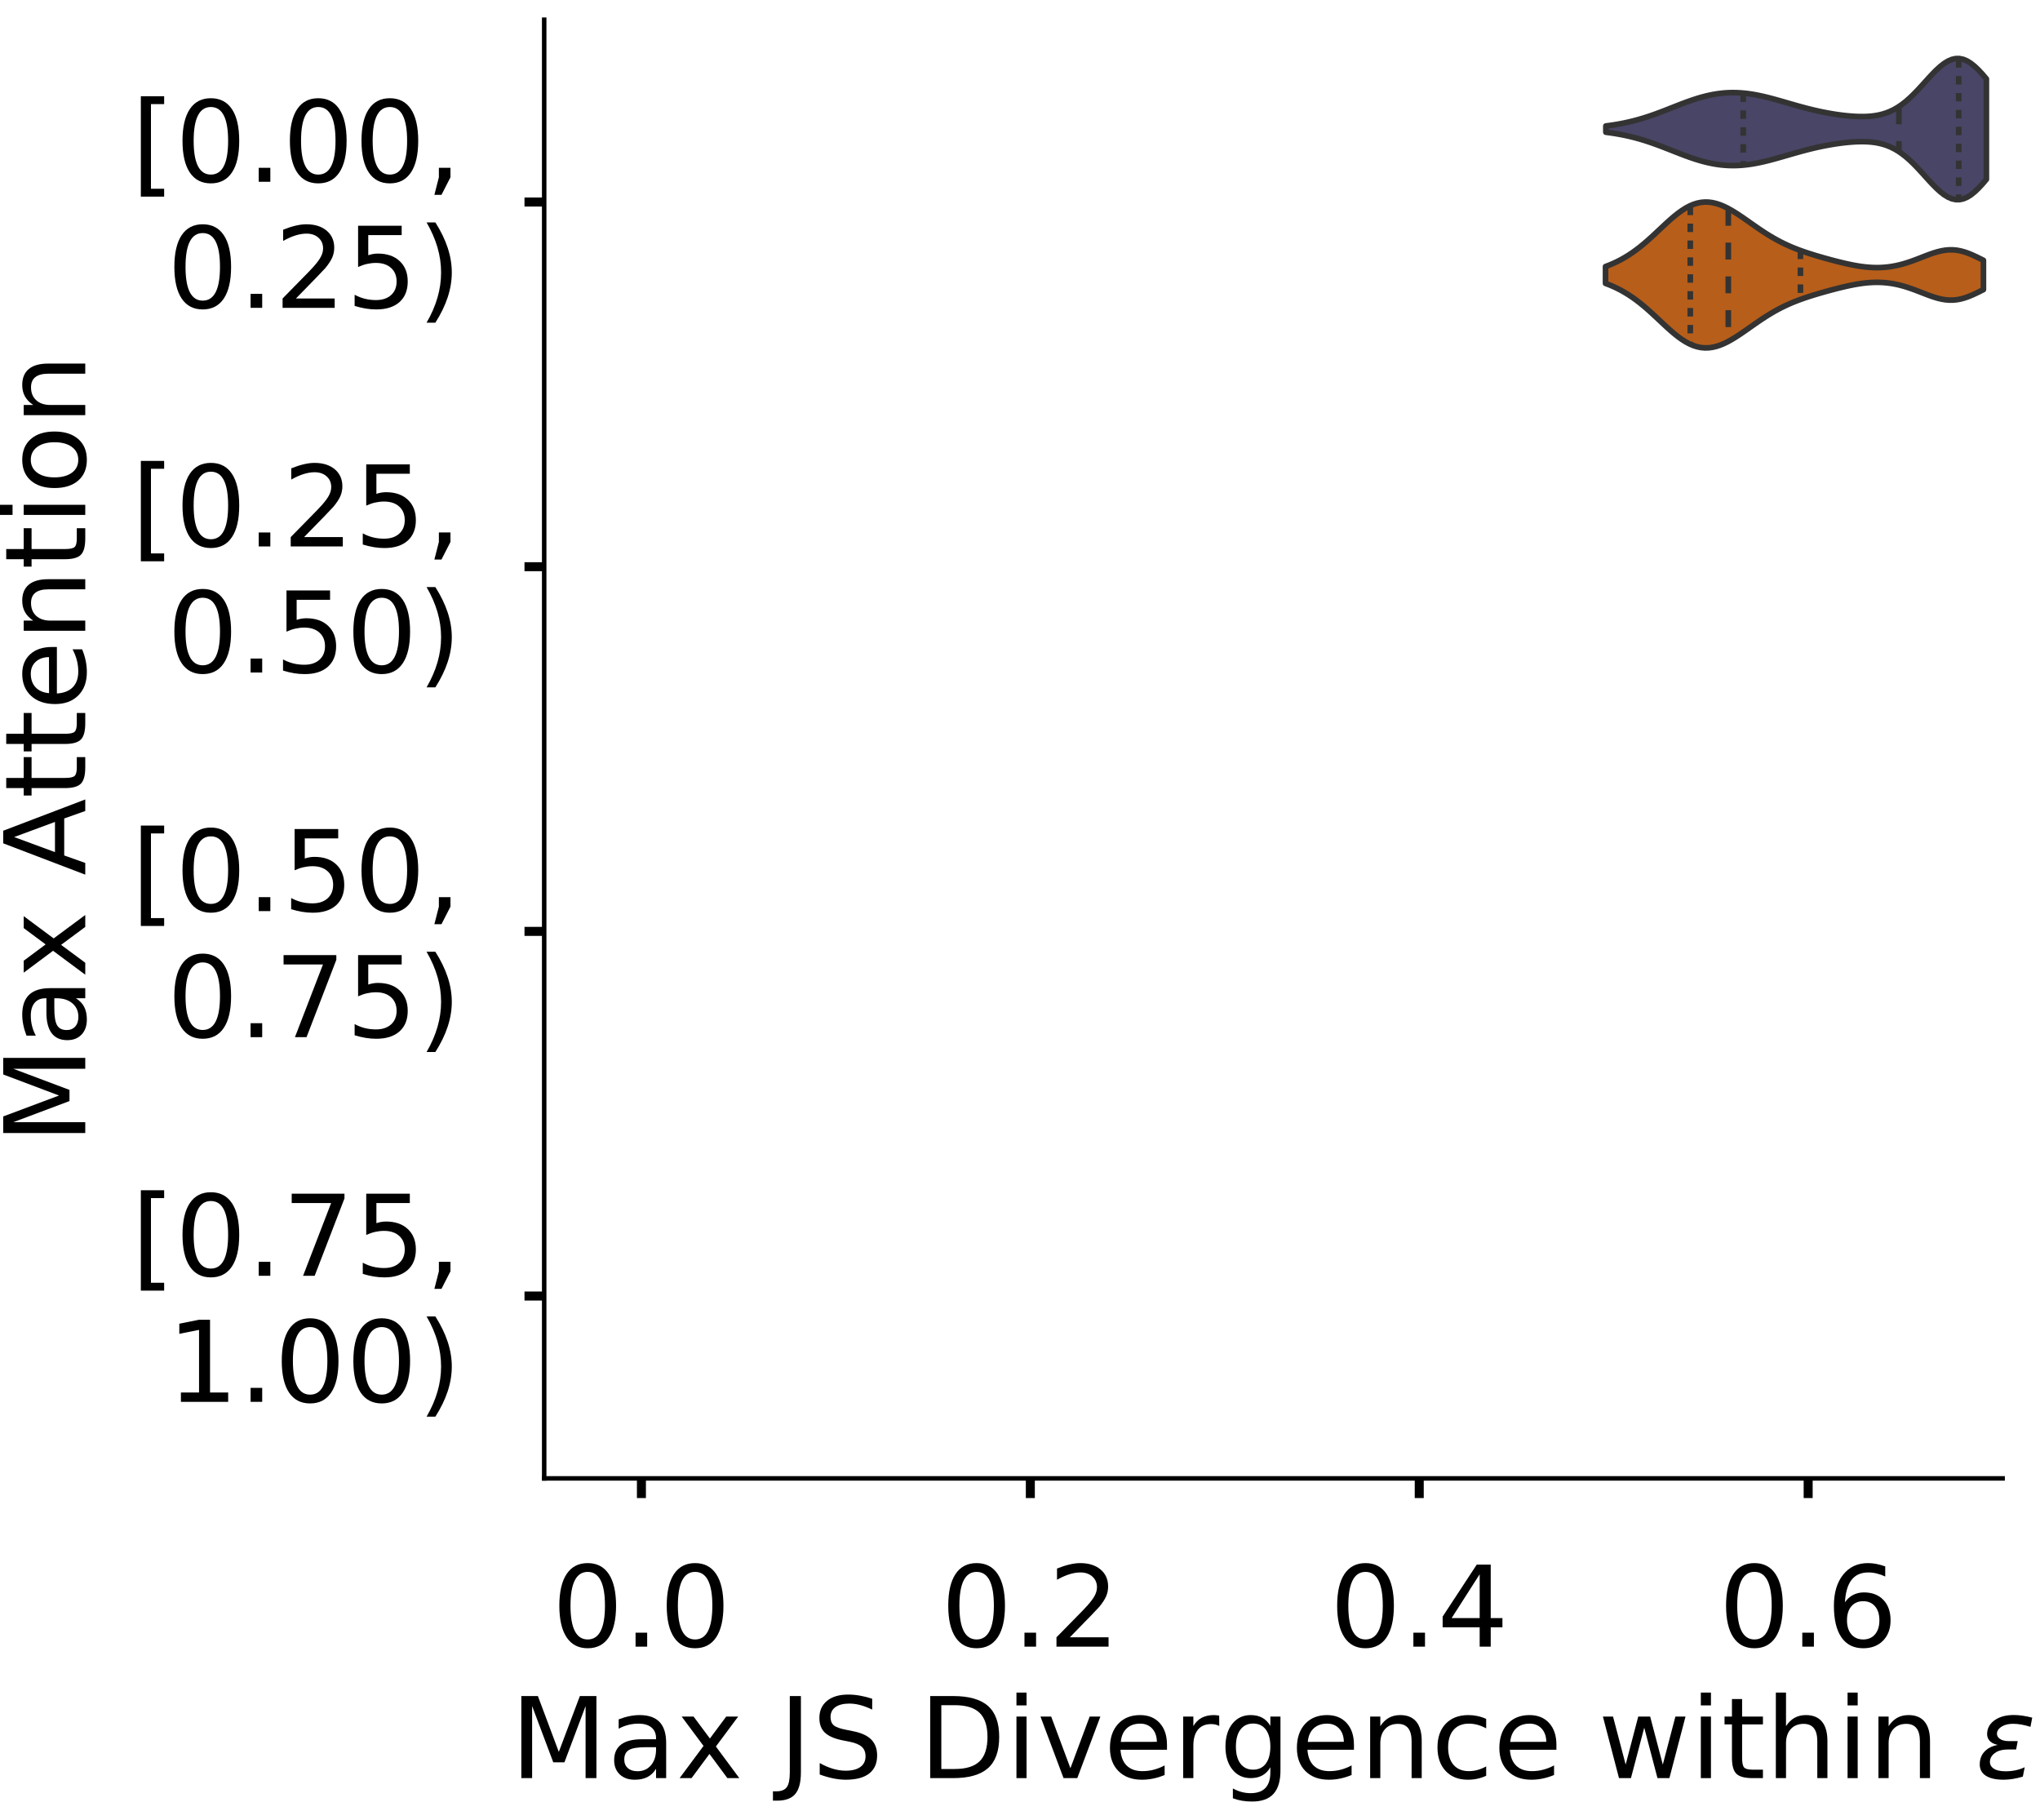 <?xml version="1.0" encoding="utf-8" standalone="no"?>
<!DOCTYPE svg PUBLIC "-//W3C//DTD SVG 1.1//EN"
  "http://www.w3.org/Graphics/SVG/1.1/DTD/svg11.dtd">
<!-- Created with matplotlib (https://matplotlib.org/) -->
<svg height="323.353pt" version="1.1" viewBox="0 0 362.497 323.353" width="362.497pt" xmlns="http://www.w3.org/2000/svg" xmlns:xlink="http://www.w3.org/1999/xlink">
 <defs>
  <style type="text/css">
*{stroke-linecap:butt;stroke-linejoin:round;}
  </style>
 </defs>
 <g id="figure_1">
  <g id="patch_1">
   <path d="M 0 323.353 
L 362.497 323.353 
L 362.497 0 
L 0 0 
z
" style="fill:#ffffff;"/>
  </g>
  <g id="axes_1">
   <g id="patch_2">
    <path d="M -273.813 262.653 
L -14.66 262.653 
L -14.66 3.5 
L -273.813 3.5 
z
" style="fill:#ffffff;"/>
   </g>
   <g id="patch_3">
    <path clip-path="url(#p5b861687ee)" d="M -262.034 262.653 
L -256.144 262.653 
L -256.144 262.653 
L -262.034 262.653 
z
" style="fill:#43406b;opacity:0.6;stroke:#000000;stroke-linejoin:miter;stroke-width:0.5;"/>
   </g>
   <g id="patch_4">
    <path clip-path="url(#p5b861687ee)" d="M -256.144 262.653 
L -250.254 262.653 
L -250.254 262.653 
L -256.144 262.653 
z
" style="fill:#43406b;opacity:0.6;stroke:#000000;stroke-linejoin:miter;stroke-width:0.5;"/>
   </g>
   <g id="patch_5">
    <path clip-path="url(#p5b861687ee)" d="M -250.254 262.653 
L -244.364 262.653 
L -244.364 262.653 
L -250.254 262.653 
z
" style="fill:#43406b;opacity:0.6;stroke:#000000;stroke-linejoin:miter;stroke-width:0.5;"/>
   </g>
   <g id="patch_6">
    <path clip-path="url(#p5b861687ee)" d="M -244.364 262.653 
L -238.474 262.653 
L -238.474 262.653 
L -244.364 262.653 
z
" style="fill:#43406b;opacity:0.6;stroke:#000000;stroke-linejoin:miter;stroke-width:0.5;"/>
   </g>
   <g id="patch_7">
    <path clip-path="url(#p5b861687ee)" d="M -238.474 262.653 
L -232.584 262.653 
L -232.584 262.653 
L -238.474 262.653 
z
" style="fill:#43406b;opacity:0.6;stroke:#000000;stroke-linejoin:miter;stroke-width:0.5;"/>
   </g>
   <g id="patch_8">
    <path clip-path="url(#p5b861687ee)" d="M -232.584 262.653 
L -226.695 262.653 
L -226.695 262.653 
L -232.584 262.653 
z
" style="fill:#43406b;opacity:0.6;stroke:#000000;stroke-linejoin:miter;stroke-width:0.5;"/>
   </g>
   <g id="patch_9">
    <path clip-path="url(#p5b861687ee)" d="M -226.695 262.653 
L -220.805 262.653 
L -220.805 262.653 
L -226.695 262.653 
z
" style="fill:#43406b;opacity:0.6;stroke:#000000;stroke-linejoin:miter;stroke-width:0.5;"/>
   </g>
   <g id="patch_10">
    <path clip-path="url(#p5b861687ee)" d="M -220.805 262.653 
L -214.915 262.653 
L -214.915 262.653 
L -220.805 262.653 
z
" style="fill:#43406b;opacity:0.6;stroke:#000000;stroke-linejoin:miter;stroke-width:0.5;"/>
   </g>
   <g id="patch_11">
    <path clip-path="url(#p5b861687ee)" d="M -214.915 262.653 
L -209.025 262.653 
L -209.025 262.653 
L -214.915 262.653 
z
" style="fill:#43406b;opacity:0.6;stroke:#000000;stroke-linejoin:miter;stroke-width:0.5;"/>
   </g>
   <g id="patch_12">
    <path clip-path="url(#p5b861687ee)" d="M -209.025 262.653 
L -203.135 262.653 
L -203.135 262.653 
L -209.025 262.653 
z
" style="fill:#43406b;opacity:0.6;stroke:#000000;stroke-linejoin:miter;stroke-width:0.5;"/>
   </g>
   <g id="patch_13">
    <path clip-path="url(#p5b861687ee)" d="M -203.135 262.653 
L -197.245 262.653 
L -197.245 262.653 
L -203.135 262.653 
z
" style="fill:#43406b;opacity:0.6;stroke:#000000;stroke-linejoin:miter;stroke-width:0.5;"/>
   </g>
   <g id="patch_14">
    <path clip-path="url(#p5b861687ee)" d="M -197.245 262.653 
L -191.355 262.653 
L -191.355 262.653 
L -197.245 262.653 
z
" style="fill:#43406b;opacity:0.6;stroke:#000000;stroke-linejoin:miter;stroke-width:0.5;"/>
   </g>
   <g id="patch_15">
    <path clip-path="url(#p5b861687ee)" d="M -191.355 262.653 
L -185.466 262.653 
L -185.466 262.653 
L -191.355 262.653 
z
" style="fill:#43406b;opacity:0.6;stroke:#000000;stroke-linejoin:miter;stroke-width:0.5;"/>
   </g>
   <g id="patch_16">
    <path clip-path="url(#p5b861687ee)" d="M -185.466 262.653 
L -179.576 262.653 
L -179.576 262.653 
L -185.466 262.653 
z
" style="fill:#43406b;opacity:0.6;stroke:#000000;stroke-linejoin:miter;stroke-width:0.5;"/>
   </g>
   <g id="patch_17">
    <path clip-path="url(#p5b861687ee)" d="M -179.576 262.653 
L -173.686 262.653 
L -173.686 262.653 
L -179.576 262.653 
z
" style="fill:#43406b;opacity:0.6;stroke:#000000;stroke-linejoin:miter;stroke-width:0.5;"/>
   </g>
   <g id="patch_18">
    <path clip-path="url(#p5b861687ee)" d="M -173.686 262.653 
L -167.796 262.653 
L -167.796 262.653 
L -173.686 262.653 
z
" style="fill:#43406b;opacity:0.6;stroke:#000000;stroke-linejoin:miter;stroke-width:0.5;"/>
   </g>
   <g id="patch_19">
    <path clip-path="url(#p5b861687ee)" d="M -167.796 262.653 
L -161.906 262.653 
L -161.906 262.653 
L -167.796 262.653 
z
" style="fill:#43406b;opacity:0.6;stroke:#000000;stroke-linejoin:miter;stroke-width:0.5;"/>
   </g>
   <g id="patch_20">
    <path clip-path="url(#p5b861687ee)" d="M -161.906 262.653 
L -156.016 262.653 
L -156.016 262.653 
L -161.906 262.653 
z
" style="fill:#43406b;opacity:0.6;stroke:#000000;stroke-linejoin:miter;stroke-width:0.5;"/>
   </g>
   <g id="patch_21">
    <path clip-path="url(#p5b861687ee)" d="M -156.016 262.653 
L -150.127 262.653 
L -150.127 262.653 
L -156.016 262.653 
z
" style="fill:#43406b;opacity:0.6;stroke:#000000;stroke-linejoin:miter;stroke-width:0.5;"/>
   </g>
   <g id="patch_22">
    <path clip-path="url(#p5b861687ee)" d="M -150.127 262.653 
L -144.237 262.653 
L -144.237 262.653 
L -150.127 262.653 
z
" style="fill:#43406b;opacity:0.6;stroke:#000000;stroke-linejoin:miter;stroke-width:0.5;"/>
   </g>
   <g id="patch_23">
    <path clip-path="url(#p5b861687ee)" d="M -144.237 262.653 
L -138.347 262.653 
L -138.347 262.653 
L -144.237 262.653 
z
" style="fill:#43406b;opacity:0.6;stroke:#000000;stroke-linejoin:miter;stroke-width:0.5;"/>
   </g>
   <g id="patch_24">
    <path clip-path="url(#p5b861687ee)" d="M -138.347 262.653 
L -132.457 262.653 
L -132.457 262.653 
L -138.347 262.653 
z
" style="fill:#43406b;opacity:0.6;stroke:#000000;stroke-linejoin:miter;stroke-width:0.5;"/>
   </g>
   <g id="patch_25">
    <path clip-path="url(#p5b861687ee)" d="M -132.457 262.653 
L -126.567 262.653 
L -126.567 262.653 
L -132.457 262.653 
z
" style="fill:#43406b;opacity:0.6;stroke:#000000;stroke-linejoin:miter;stroke-width:0.5;"/>
   </g>
   <g id="patch_26">
    <path clip-path="url(#p5b861687ee)" d="M -126.567 262.653 
L -120.677 262.653 
L -120.677 262.653 
L -126.567 262.653 
z
" style="fill:#43406b;opacity:0.6;stroke:#000000;stroke-linejoin:miter;stroke-width:0.5;"/>
   </g>
   <g id="patch_27">
    <path clip-path="url(#p5b861687ee)" d="M -120.677 262.653 
L -114.787 262.653 
L -114.787 262.653 
L -120.677 262.653 
z
" style="fill:#43406b;opacity:0.6;stroke:#000000;stroke-linejoin:miter;stroke-width:0.5;"/>
   </g>
   <g id="patch_28">
    <path clip-path="url(#p5b861687ee)" d="M -114.787 262.653 
L -108.898 262.653 
L -108.898 262.653 
L -114.787 262.653 
z
" style="fill:#43406b;opacity:0.6;stroke:#000000;stroke-linejoin:miter;stroke-width:0.5;"/>
   </g>
   <g id="patch_29">
    <path clip-path="url(#p5b861687ee)" d="M -108.898 262.653 
L -103.008 262.653 
L -103.008 262.653 
L -108.898 262.653 
z
" style="fill:#43406b;opacity:0.6;stroke:#000000;stroke-linejoin:miter;stroke-width:0.5;"/>
   </g>
   <g id="patch_30">
    <path clip-path="url(#p5b861687ee)" d="M -103.008 262.653 
L -97.118 262.653 
L -97.118 262.653 
L -103.008 262.653 
z
" style="fill:#43406b;opacity:0.6;stroke:#000000;stroke-linejoin:miter;stroke-width:0.5;"/>
   </g>
   <g id="patch_31">
    <path clip-path="url(#p5b861687ee)" d="M -97.118 262.653 
L -91.228 262.653 
L -91.228 259.024 
L -97.118 259.024 
z
" style="fill:#43406b;opacity:0.6;stroke:#000000;stroke-linejoin:miter;stroke-width:0.5;"/>
   </g>
   <g id="patch_32">
    <path clip-path="url(#p5b861687ee)" d="M -91.228 262.653 
L -85.338 262.653 
L -85.338 248.135 
L -91.228 248.135 
z
" style="fill:#43406b;opacity:0.6;stroke:#000000;stroke-linejoin:miter;stroke-width:0.5;"/>
   </g>
   <g id="patch_33">
    <path clip-path="url(#p5b861687ee)" d="M -85.338 262.653 
L -79.448 262.653 
L -79.448 215.469 
L -85.338 215.469 
z
" style="fill:#43406b;opacity:0.6;stroke:#000000;stroke-linejoin:miter;stroke-width:0.5;"/>
   </g>
   <g id="patch_34">
    <path clip-path="url(#p5b861687ee)" d="M -79.448 262.653 
L -73.558 262.653 
L -73.558 197.321 
L -79.448 197.321 
z
" style="fill:#43406b;opacity:0.6;stroke:#000000;stroke-linejoin:miter;stroke-width:0.5;"/>
   </g>
   <g id="patch_35">
    <path clip-path="url(#p5b861687ee)" d="M -73.558 262.653 
L -67.669 262.653 
L -67.669 182.802 
L -73.558 182.802 
z
" style="fill:#43406b;opacity:0.6;stroke:#000000;stroke-linejoin:miter;stroke-width:0.5;"/>
   </g>
   <g id="patch_36">
    <path clip-path="url(#p5b861687ee)" d="M -67.669 262.653 
L -61.779 262.653 
L -61.779 214.259 
L -67.669 214.259 
z
" style="fill:#43406b;opacity:0.6;stroke:#000000;stroke-linejoin:miter;stroke-width:0.5;"/>
   </g>
   <g id="patch_37">
    <path clip-path="url(#p5b861687ee)" d="M -61.779 262.653 
L -55.889 262.653 
L -55.889 238.456 
L -61.779 238.456 
z
" style="fill:#43406b;opacity:0.6;stroke:#000000;stroke-linejoin:miter;stroke-width:0.5;"/>
   </g>
   <g id="patch_38">
    <path clip-path="url(#p5b861687ee)" d="M -55.889 262.653 
L -49.999 262.653 
L -49.999 240.876 
L -55.889 240.876 
z
" style="fill:#43406b;opacity:0.6;stroke:#000000;stroke-linejoin:miter;stroke-width:0.5;"/>
   </g>
   <g id="patch_39">
    <path clip-path="url(#p5b861687ee)" d="M -49.999 262.653 
L -44.109 262.653 
L -44.109 243.295 
L -49.999 243.295 
z
" style="fill:#43406b;opacity:0.6;stroke:#000000;stroke-linejoin:miter;stroke-width:0.5;"/>
   </g>
   <g id="patch_40">
    <path clip-path="url(#p5b861687ee)" d="M -44.109 262.653 
L -38.219 262.653 
L -38.219 243.295 
L -44.109 243.295 
z
" style="fill:#43406b;opacity:0.6;stroke:#000000;stroke-linejoin:miter;stroke-width:0.5;"/>
   </g>
   <g id="patch_41">
    <path clip-path="url(#p5b861687ee)" d="M -38.219 262.653 
L -32.33 262.653 
L -32.33 15.841 
L -38.219 15.841 
z
" style="fill:#43406b;opacity:0.6;stroke:#000000;stroke-linejoin:miter;stroke-width:0.5;"/>
   </g>
   <g id="patch_42">
    <path clip-path="url(#p5b861687ee)" d="M -32.33 262.653 
L -26.44 262.653 
L -26.44 206.999 
L -32.33 206.999 
z
" style="fill:#43406b;opacity:0.6;stroke:#000000;stroke-linejoin:miter;stroke-width:0.5;"/>
   </g>
   <g id="patch_43">
    <path clip-path="url(#p5b861687ee)" d="M -262.034 262.653 
L -256.144 262.653 
L -256.144 262.653 
L -262.034 262.653 
z
" style="fill:#d15a00;opacity:0.6;stroke:#000000;stroke-linejoin:miter;stroke-width:0.5;"/>
   </g>
   <g id="patch_44">
    <path clip-path="url(#p5b861687ee)" d="M -256.144 262.653 
L -250.254 262.653 
L -250.254 262.653 
L -256.144 262.653 
z
" style="fill:#d15a00;opacity:0.6;stroke:#000000;stroke-linejoin:miter;stroke-width:0.5;"/>
   </g>
   <g id="patch_45">
    <path clip-path="url(#p5b861687ee)" d="M -250.254 262.653 
L -244.364 262.653 
L -244.364 262.653 
L -250.254 262.653 
z
" style="fill:#d15a00;opacity:0.6;stroke:#000000;stroke-linejoin:miter;stroke-width:0.5;"/>
   </g>
   <g id="patch_46">
    <path clip-path="url(#p5b861687ee)" d="M -244.364 262.653 
L -238.474 262.653 
L -238.474 262.653 
L -244.364 262.653 
z
" style="fill:#d15a00;opacity:0.6;stroke:#000000;stroke-linejoin:miter;stroke-width:0.5;"/>
   </g>
   <g id="patch_47">
    <path clip-path="url(#p5b861687ee)" d="M -238.474 262.653 
L -232.584 262.653 
L -232.584 262.653 
L -238.474 262.653 
z
" style="fill:#d15a00;opacity:0.6;stroke:#000000;stroke-linejoin:miter;stroke-width:0.5;"/>
   </g>
   <g id="patch_48">
    <path clip-path="url(#p5b861687ee)" d="M -232.584 262.653 
L -226.695 262.653 
L -226.695 262.653 
L -232.584 262.653 
z
" style="fill:#d15a00;opacity:0.6;stroke:#000000;stroke-linejoin:miter;stroke-width:0.5;"/>
   </g>
   <g id="patch_49">
    <path clip-path="url(#p5b861687ee)" d="M -226.695 262.653 
L -220.805 262.653 
L -220.805 262.653 
L -226.695 262.653 
z
" style="fill:#d15a00;opacity:0.6;stroke:#000000;stroke-linejoin:miter;stroke-width:0.5;"/>
   </g>
   <g id="patch_50">
    <path clip-path="url(#p5b861687ee)" d="M -220.805 262.653 
L -214.915 262.653 
L -214.915 262.653 
L -220.805 262.653 
z
" style="fill:#d15a00;opacity:0.6;stroke:#000000;stroke-linejoin:miter;stroke-width:0.5;"/>
   </g>
   <g id="patch_51">
    <path clip-path="url(#p5b861687ee)" d="M -214.915 262.653 
L -209.025 262.653 
L -209.025 262.653 
L -214.915 262.653 
z
" style="fill:#d15a00;opacity:0.6;stroke:#000000;stroke-linejoin:miter;stroke-width:0.5;"/>
   </g>
   <g id="patch_52">
    <path clip-path="url(#p5b861687ee)" d="M -209.025 262.653 
L -203.135 262.653 
L -203.135 262.653 
L -209.025 262.653 
z
" style="fill:#d15a00;opacity:0.6;stroke:#000000;stroke-linejoin:miter;stroke-width:0.5;"/>
   </g>
   <g id="patch_53">
    <path clip-path="url(#p5b861687ee)" d="M -203.135 262.653 
L -197.245 262.653 
L -197.245 262.653 
L -203.135 262.653 
z
" style="fill:#d15a00;opacity:0.6;stroke:#000000;stroke-linejoin:miter;stroke-width:0.5;"/>
   </g>
   <g id="patch_54">
    <path clip-path="url(#p5b861687ee)" d="M -197.245 262.653 
L -191.355 262.653 
L -191.355 262.653 
L -197.245 262.653 
z
" style="fill:#d15a00;opacity:0.6;stroke:#000000;stroke-linejoin:miter;stroke-width:0.5;"/>
   </g>
   <g id="patch_55">
    <path clip-path="url(#p5b861687ee)" d="M -191.355 262.653 
L -185.466 262.653 
L -185.466 262.653 
L -191.355 262.653 
z
" style="fill:#d15a00;opacity:0.6;stroke:#000000;stroke-linejoin:miter;stroke-width:0.5;"/>
   </g>
   <g id="patch_56">
    <path clip-path="url(#p5b861687ee)" d="M -185.466 262.653 
L -179.576 262.653 
L -179.576 262.653 
L -185.466 262.653 
z
" style="fill:#d15a00;opacity:0.6;stroke:#000000;stroke-linejoin:miter;stroke-width:0.5;"/>
   </g>
   <g id="patch_57">
    <path clip-path="url(#p5b861687ee)" d="M -179.576 262.653 
L -173.686 262.653 
L -173.686 262.653 
L -179.576 262.653 
z
" style="fill:#d15a00;opacity:0.6;stroke:#000000;stroke-linejoin:miter;stroke-width:0.5;"/>
   </g>
   <g id="patch_58">
    <path clip-path="url(#p5b861687ee)" d="M -173.686 262.653 
L -167.796 262.653 
L -167.796 262.653 
L -173.686 262.653 
z
" style="fill:#d15a00;opacity:0.6;stroke:#000000;stroke-linejoin:miter;stroke-width:0.5;"/>
   </g>
   <g id="patch_59">
    <path clip-path="url(#p5b861687ee)" d="M -167.796 262.653 
L -161.906 262.653 
L -161.906 262.653 
L -167.796 262.653 
z
" style="fill:#d15a00;opacity:0.6;stroke:#000000;stroke-linejoin:miter;stroke-width:0.5;"/>
   </g>
   <g id="patch_60">
    <path clip-path="url(#p5b861687ee)" d="M -161.906 262.653 
L -156.016 262.653 
L -156.016 262.653 
L -161.906 262.653 
z
" style="fill:#d15a00;opacity:0.6;stroke:#000000;stroke-linejoin:miter;stroke-width:0.5;"/>
   </g>
   <g id="patch_61">
    <path clip-path="url(#p5b861687ee)" d="M -156.016 262.653 
L -150.127 262.653 
L -150.127 262.653 
L -156.016 262.653 
z
" style="fill:#d15a00;opacity:0.6;stroke:#000000;stroke-linejoin:miter;stroke-width:0.5;"/>
   </g>
   <g id="patch_62">
    <path clip-path="url(#p5b861687ee)" d="M -150.127 262.653 
L -144.237 262.653 
L -144.237 262.653 
L -150.127 262.653 
z
" style="fill:#d15a00;opacity:0.6;stroke:#000000;stroke-linejoin:miter;stroke-width:0.5;"/>
   </g>
   <g id="patch_63">
    <path clip-path="url(#p5b861687ee)" d="M -144.237 262.653 
L -138.347 262.653 
L -138.347 262.653 
L -144.237 262.653 
z
" style="fill:#d15a00;opacity:0.6;stroke:#000000;stroke-linejoin:miter;stroke-width:0.5;"/>
   </g>
   <g id="patch_64">
    <path clip-path="url(#p5b861687ee)" d="M -138.347 262.653 
L -132.457 262.653 
L -132.457 262.653 
L -138.347 262.653 
z
" style="fill:#d15a00;opacity:0.6;stroke:#000000;stroke-linejoin:miter;stroke-width:0.5;"/>
   </g>
   <g id="patch_65">
    <path clip-path="url(#p5b861687ee)" d="M -132.457 262.653 
L -126.567 262.653 
L -126.567 262.653 
L -132.457 262.653 
z
" style="fill:#d15a00;opacity:0.6;stroke:#000000;stroke-linejoin:miter;stroke-width:0.5;"/>
   </g>
   <g id="patch_66">
    <path clip-path="url(#p5b861687ee)" d="M -126.567 262.653 
L -120.677 262.653 
L -120.677 262.653 
L -126.567 262.653 
z
" style="fill:#d15a00;opacity:0.6;stroke:#000000;stroke-linejoin:miter;stroke-width:0.5;"/>
   </g>
   <g id="patch_67">
    <path clip-path="url(#p5b861687ee)" d="M -120.677 262.653 
L -114.787 262.653 
L -114.787 262.653 
L -120.677 262.653 
z
" style="fill:#d15a00;opacity:0.6;stroke:#000000;stroke-linejoin:miter;stroke-width:0.5;"/>
   </g>
   <g id="patch_68">
    <path clip-path="url(#p5b861687ee)" d="M -114.787 262.653 
L -108.898 262.653 
L -108.898 262.653 
L -114.787 262.653 
z
" style="fill:#d15a00;opacity:0.6;stroke:#000000;stroke-linejoin:miter;stroke-width:0.5;"/>
   </g>
   <g id="patch_69">
    <path clip-path="url(#p5b861687ee)" d="M -108.898 262.653 
L -103.008 262.653 
L -103.008 262.653 
L -108.898 262.653 
z
" style="fill:#d15a00;opacity:0.6;stroke:#000000;stroke-linejoin:miter;stroke-width:0.5;"/>
   </g>
   <g id="patch_70">
    <path clip-path="url(#p5b861687ee)" d="M -103.008 262.653 
L -97.118 262.653 
L -97.118 262.653 
L -103.008 262.653 
z
" style="fill:#d15a00;opacity:0.6;stroke:#000000;stroke-linejoin:miter;stroke-width:0.5;"/>
   </g>
   <g id="patch_71">
    <path clip-path="url(#p5b861687ee)" d="M -97.118 262.653 
L -91.228 262.653 
L -91.228 249.341 
L -97.118 249.341 
z
" style="fill:#d15a00;opacity:0.6;stroke:#000000;stroke-linejoin:miter;stroke-width:0.5;"/>
   </g>
   <g id="patch_72">
    <path clip-path="url(#p5b861687ee)" d="M -91.228 262.653 
L -85.338 262.653 
L -85.338 215.618 
L -91.228 215.618 
z
" style="fill:#d15a00;opacity:0.6;stroke:#000000;stroke-linejoin:miter;stroke-width:0.5;"/>
   </g>
   <g id="patch_73">
    <path clip-path="url(#p5b861687ee)" d="M -85.338 262.653 
L -79.448 262.653 
L -79.448 131.31 
L -85.338 131.31 
z
" style="fill:#d15a00;opacity:0.6;stroke:#000000;stroke-linejoin:miter;stroke-width:0.5;"/>
   </g>
   <g id="patch_74">
    <path clip-path="url(#p5b861687ee)" d="M -79.448 262.653 
L -73.558 262.653 
L -73.558 122.435 
L -79.448 122.435 
z
" style="fill:#d15a00;opacity:0.6;stroke:#000000;stroke-linejoin:miter;stroke-width:0.5;"/>
   </g>
   <g id="patch_75">
    <path clip-path="url(#p5b861687ee)" d="M -73.558 262.653 
L -67.669 262.653 
L -67.669 165.033 
L -73.558 165.033 
z
" style="fill:#d15a00;opacity:0.6;stroke:#000000;stroke-linejoin:miter;stroke-width:0.5;"/>
   </g>
   <g id="patch_76">
    <path clip-path="url(#p5b861687ee)" d="M -67.669 262.653 
L -61.779 262.653 
L -61.779 211.181 
L -67.669 211.181 
z
" style="fill:#d15a00;opacity:0.6;stroke:#000000;stroke-linejoin:miter;stroke-width:0.5;"/>
   </g>
   <g id="patch_77">
    <path clip-path="url(#p5b861687ee)" d="M -61.779 262.653 
L -55.889 262.653 
L -55.889 227.155 
L -61.779 227.155 
z
" style="fill:#d15a00;opacity:0.6;stroke:#000000;stroke-linejoin:miter;stroke-width:0.5;"/>
   </g>
   <g id="patch_78">
    <path clip-path="url(#p5b861687ee)" d="M -55.889 262.653 
L -49.999 262.653 
L -49.999 244.904 
L -55.889 244.904 
z
" style="fill:#d15a00;opacity:0.6;stroke:#000000;stroke-linejoin:miter;stroke-width:0.5;"/>
   </g>
   <g id="patch_79">
    <path clip-path="url(#p5b861687ee)" d="M -49.999 262.653 
L -44.109 262.653 
L -44.109 256.441 
L -49.999 256.441 
z
" style="fill:#d15a00;opacity:0.6;stroke:#000000;stroke-linejoin:miter;stroke-width:0.5;"/>
   </g>
   <g id="patch_80">
    <path clip-path="url(#p5b861687ee)" d="M -44.109 262.653 
L -38.219 262.653 
L -38.219 239.579 
L -44.109 239.579 
z
" style="fill:#d15a00;opacity:0.6;stroke:#000000;stroke-linejoin:miter;stroke-width:0.5;"/>
   </g>
   <g id="patch_81">
    <path clip-path="url(#p5b861687ee)" d="M -38.219 262.653 
L -32.33 262.653 
L -32.33 192.544 
L -38.219 192.544 
z
" style="fill:#d15a00;opacity:0.6;stroke:#000000;stroke-linejoin:miter;stroke-width:0.5;"/>
   </g>
   <g id="patch_82">
    <path clip-path="url(#p5b861687ee)" d="M -32.33 262.653 
L -26.44 262.653 
L -26.44 250.229 
L -32.33 250.229 
z
" style="fill:#d15a00;opacity:0.6;stroke:#000000;stroke-linejoin:miter;stroke-width:0.5;"/>
   </g>
   <g id="matplotlib.axis_1">
    <g id="xtick_1">
     <g id="line2d_1">
      <defs>
       <path d="M 0 0 
L 0 3.5 
" id="mbc1a75d78f" style="stroke:#000000;stroke-width:1.6;"/>
      </defs>
      <g/>
     </g>
     <g id="text_1">
      <!-- 0.0 -->
      <defs>
       <path d="M 31.781 66.406 
Q 24.172 66.406 20.328 58.906 
Q 16.5 51.422 16.5 36.375 
Q 16.5 21.391 20.328 13.891 
Q 24.172 6.391 31.781 6.391 
Q 39.453 6.391 43.281 13.891 
Q 47.125 21.391 47.125 36.375 
Q 47.125 51.422 43.281 58.906 
Q 39.453 66.406 31.781 66.406 
z
M 31.781 74.219 
Q 44.047 74.219 50.516 64.516 
Q 56.984 54.828 56.984 36.375 
Q 56.984 17.969 50.516 8.266 
Q 44.047 -1.422 31.781 -1.422 
Q 19.531 -1.422 13.062 8.266 
Q 6.594 17.969 6.594 36.375 
Q 6.594 54.828 13.062 64.516 
Q 19.531 74.219 31.781 74.219 
z
" id="DejaVuSans-48"/>
       <path d="M 10.688 12.406 
L 21 12.406 
L 21 0 
L 10.688 0 
z
" id="DejaVuSans-46"/>
      </defs>
      <g transform="translate(-277.937 292.55)scale(0.2 -0.2)">
       <use xlink:href="#DejaVuSans-48"/>
       <use x="63.623" xlink:href="#DejaVuSans-46"/>
       <use x="95.41" xlink:href="#DejaVuSans-48"/>
      </g>
     </g>
    </g>
    <g id="xtick_2">
     <g id="line2d_2">
      <g/>
     </g>
     <g id="text_2">
      <!-- 0.2 -->
      <defs>
       <path d="M 19.188 8.297 
L 53.609 8.297 
L 53.609 0 
L 7.328 0 
L 7.328 8.297 
Q 12.938 14.109 22.625 23.891 
Q 32.328 33.688 34.812 36.531 
Q 39.547 41.844 41.422 45.531 
Q 43.312 49.219 43.312 52.781 
Q 43.312 58.594 39.234 62.25 
Q 35.156 65.922 28.609 65.922 
Q 23.969 65.922 18.812 64.312 
Q 13.672 62.703 7.812 59.422 
L 7.812 69.391 
Q 13.766 71.781 18.938 73 
Q 24.125 74.219 28.422 74.219 
Q 39.75 74.219 46.484 68.547 
Q 53.219 62.891 53.219 53.422 
Q 53.219 48.922 51.531 44.891 
Q 49.859 40.875 45.406 35.406 
Q 44.188 33.984 37.641 27.219 
Q 31.109 20.453 19.188 8.297 
z
" id="DejaVuSans-50"/>
      </defs>
      <g transform="translate(-210.624 292.55)scale(0.2 -0.2)">
       <use xlink:href="#DejaVuSans-48"/>
       <use x="63.623" xlink:href="#DejaVuSans-46"/>
       <use x="95.41" xlink:href="#DejaVuSans-50"/>
      </g>
     </g>
    </g>
    <g id="xtick_3">
     <g id="line2d_3">
      <g/>
     </g>
     <g id="text_3">
      <!-- 0.4 -->
      <defs>
       <path d="M 37.797 64.312 
L 12.891 25.391 
L 37.797 25.391 
z
M 35.203 72.906 
L 47.609 72.906 
L 47.609 25.391 
L 58.016 25.391 
L 58.016 17.188 
L 47.609 17.188 
L 47.609 0 
L 37.797 0 
L 37.797 17.188 
L 4.891 17.188 
L 4.891 26.703 
z
" id="DejaVuSans-52"/>
      </defs>
      <g transform="translate(-143.312 292.55)scale(0.2 -0.2)">
       <use xlink:href="#DejaVuSans-48"/>
       <use x="63.623" xlink:href="#DejaVuSans-46"/>
       <use x="95.41" xlink:href="#DejaVuSans-52"/>
      </g>
     </g>
    </g>
    <g id="xtick_4">
     <g id="line2d_4">
      <g/>
     </g>
     <g id="text_4">
      <!-- 0.6 -->
      <defs>
       <path d="M 33.016 40.375 
Q 26.375 40.375 22.484 35.828 
Q 18.609 31.297 18.609 23.391 
Q 18.609 15.531 22.484 10.953 
Q 26.375 6.391 33.016 6.391 
Q 39.656 6.391 43.531 10.953 
Q 47.406 15.531 47.406 23.391 
Q 47.406 31.297 43.531 35.828 
Q 39.656 40.375 33.016 40.375 
z
M 52.594 71.297 
L 52.594 62.312 
Q 48.875 64.062 45.094 64.984 
Q 41.312 65.922 37.594 65.922 
Q 27.828 65.922 22.672 59.328 
Q 17.531 52.734 16.797 39.406 
Q 19.672 43.656 24.016 45.922 
Q 28.375 48.188 33.594 48.188 
Q 44.578 48.188 50.953 41.516 
Q 57.328 34.859 57.328 23.391 
Q 57.328 12.156 50.688 5.359 
Q 44.047 -1.422 33.016 -1.422 
Q 20.359 -1.422 13.672 8.266 
Q 6.984 17.969 6.984 36.375 
Q 6.984 53.656 15.188 63.938 
Q 23.391 74.219 37.203 74.219 
Q 40.922 74.219 44.703 73.484 
Q 48.484 72.75 52.594 71.297 
z
" id="DejaVuSans-54"/>
      </defs>
      <g transform="translate(-75.999 292.55)scale(0.2 -0.2)">
       <use xlink:href="#DejaVuSans-48"/>
       <use x="63.623" xlink:href="#DejaVuSans-46"/>
       <use x="95.41" xlink:href="#DejaVuSans-54"/>
      </g>
     </g>
    </g>
    <g id="text_5">
     <!--   -->
     <defs>
      <path id="DejaVuSans-32"/>
     </defs>
     <g transform="translate(-147.415 315.906)scale(0.2 -0.2)">
      <use xlink:href="#DejaVuSans-32"/>
     </g>
    </g>
   </g>
   <g id="matplotlib.axis_2">
    <g id="ytick_1">
     <g id="line2d_5">
      <defs>
       <path d="M 0 0 
L -3.5 0 
" id="me93a6d292f" style="stroke:#000000;stroke-width:1.6;"/>
      </defs>
      <g/>
     </g>
     <g id="text_6">
      <!-- 0.0 -->
      <g transform="translate(-320.32 270.252)scale(0.2 -0.2)">
       <use xlink:href="#DejaVuSans-48"/>
       <use x="63.623" xlink:href="#DejaVuSans-46"/>
       <use x="95.41" xlink:href="#DejaVuSans-48"/>
      </g>
     </g>
    </g>
    <g id="ytick_2">
     <g id="line2d_6">
      <g/>
     </g>
     <g id="text_7">
      <!-- 0.1 -->
      <defs>
       <path d="M 12.406 8.297 
L 28.516 8.297 
L 28.516 63.922 
L 10.984 60.406 
L 10.984 69.391 
L 28.422 72.906 
L 38.281 72.906 
L 38.281 8.297 
L 54.391 8.297 
L 54.391 0 
L 12.406 0 
z
" id="DejaVuSans-49"/>
      </defs>
      <g transform="translate(-320.32 205.645)scale(0.2 -0.2)">
       <use xlink:href="#DejaVuSans-48"/>
       <use x="63.623" xlink:href="#DejaVuSans-46"/>
       <use x="95.41" xlink:href="#DejaVuSans-49"/>
      </g>
     </g>
    </g>
    <g id="ytick_3">
     <g id="line2d_7">
      <g/>
     </g>
     <g id="text_8">
      <!-- 0.2 -->
      <g transform="translate(-320.32 141.038)scale(0.2 -0.2)">
       <use xlink:href="#DejaVuSans-48"/>
       <use x="63.623" xlink:href="#DejaVuSans-46"/>
       <use x="95.41" xlink:href="#DejaVuSans-50"/>
      </g>
     </g>
    </g>
    <g id="ytick_4">
     <g id="line2d_8">
      <g/>
     </g>
     <g id="text_9">
      <!-- 0.3 -->
      <defs>
       <path d="M 40.578 39.312 
Q 47.656 37.797 51.625 33 
Q 55.609 28.219 55.609 21.188 
Q 55.609 10.406 48.188 4.484 
Q 40.766 -1.422 27.094 -1.422 
Q 22.516 -1.422 17.656 -0.516 
Q 12.797 0.391 7.625 2.203 
L 7.625 11.719 
Q 11.719 9.328 16.594 8.109 
Q 21.484 6.891 26.812 6.891 
Q 36.078 6.891 40.938 10.547 
Q 45.797 14.203 45.797 21.188 
Q 45.797 27.641 41.281 31.266 
Q 36.766 34.906 28.719 34.906 
L 20.219 34.906 
L 20.219 43.016 
L 29.109 43.016 
Q 36.375 43.016 40.234 45.922 
Q 44.094 48.828 44.094 54.297 
Q 44.094 59.906 40.109 62.906 
Q 36.141 65.922 28.719 65.922 
Q 24.656 65.922 20.016 65.031 
Q 15.375 64.156 9.812 62.312 
L 9.812 71.094 
Q 15.438 72.656 20.344 73.438 
Q 25.25 74.219 29.594 74.219 
Q 40.828 74.219 47.359 69.109 
Q 53.906 64.016 53.906 55.328 
Q 53.906 49.266 50.438 45.094 
Q 46.969 40.922 40.578 39.312 
z
" id="DejaVuSans-51"/>
      </defs>
      <g transform="translate(-320.32 76.431)scale(0.2 -0.2)">
       <use xlink:href="#DejaVuSans-48"/>
       <use x="63.623" xlink:href="#DejaVuSans-46"/>
       <use x="95.41" xlink:href="#DejaVuSans-51"/>
      </g>
     </g>
    </g>
    <g id="ytick_5">
     <g id="line2d_9">
      <g/>
     </g>
     <g id="text_10">
      <!-- 0.4 -->
      <g transform="translate(-320.32 11.824)scale(0.2 -0.2)">
       <use xlink:href="#DejaVuSans-48"/>
       <use x="63.623" xlink:href="#DejaVuSans-46"/>
       <use x="95.41" xlink:href="#DejaVuSans-52"/>
      </g>
     </g>
    </g>
    <g id="text_11">
     <!--   -->
     <g transform="translate(-327.98 135.873)rotate(-90)scale(0.176 -0.176)">
      <use xlink:href="#DejaVuSans-32"/>
     </g>
    </g>
   </g>
   <g id="patch_83">
    <path style="fill:none;stroke:#000000;stroke-linecap:square;stroke-linejoin:miter;stroke-width:0.8;"/>
   </g>
   <g id="patch_84">
    <path style="fill:none;stroke:#000000;stroke-linecap:square;stroke-linejoin:miter;stroke-width:0.8;"/>
   </g>
  </g>
  <g id="axes_2">
   <g id="patch_85">
    <path d="M 96.7 262.653 
L 355.853 262.653 
L 355.853 3.5 
L 96.7 3.5 
z
" style="fill:#ffffff;"/>
   </g>
   <g id="PolyCollection_1">
    <defs>
     <path d="M 285.35 -299.859 
L 285.35 -300.975 
L 286.033 -301.064 
L 286.716 -301.164 
L 287.399 -301.276 
L 288.082 -301.4 
L 288.765 -301.537 
L 289.448 -301.688 
L 290.131 -301.852 
L 290.814 -302.031 
L 291.497 -302.223 
L 292.181 -302.43 
L 292.864 -302.649 
L 293.547 -302.881 
L 294.23 -303.124 
L 294.913 -303.377 
L 295.596 -303.637 
L 296.279 -303.903 
L 296.962 -304.172 
L 297.645 -304.442 
L 298.328 -304.709 
L 299.011 -304.971 
L 299.694 -305.225 
L 300.377 -305.469 
L 301.06 -305.7 
L 301.743 -305.915 
L 302.426 -306.113 
L 303.11 -306.291 
L 303.793 -306.449 
L 304.476 -306.584 
L 305.159 -306.697 
L 305.842 -306.785 
L 306.525 -306.849 
L 307.208 -306.888 
L 307.891 -306.902 
L 308.574 -306.892 
L 309.257 -306.859 
L 309.94 -306.802 
L 310.623 -306.724 
L 311.306 -306.625 
L 311.989 -306.506 
L 312.672 -306.371 
L 313.355 -306.22 
L 314.038 -306.056 
L 314.722 -305.881 
L 315.405 -305.697 
L 316.088 -305.506 
L 316.771 -305.311 
L 317.454 -305.113 
L 318.137 -304.916 
L 318.82 -304.72 
L 319.503 -304.527 
L 320.186 -304.339 
L 320.869 -304.158 
L 321.552 -303.983 
L 322.235 -303.817 
L 322.918 -303.66 
L 323.601 -303.512 
L 324.284 -303.374 
L 324.967 -303.246 
L 325.651 -303.128 
L 326.334 -303.021 
L 327.017 -302.926 
L 327.7 -302.841 
L 328.383 -302.77 
L 329.066 -302.713 
L 329.749 -302.671 
L 330.432 -302.647 
L 331.115 -302.645 
L 331.798 -302.666 
L 332.481 -302.717 
L 333.164 -302.801 
L 333.847 -302.924 
L 334.53 -303.091 
L 335.213 -303.309 
L 335.896 -303.583 
L 336.579 -303.917 
L 337.263 -304.316 
L 337.946 -304.781 
L 338.629 -305.312 
L 339.312 -305.907 
L 339.995 -306.559 
L 340.678 -307.26 
L 341.361 -307.995 
L 342.044 -308.75 
L 342.727 -309.505 
L 343.41 -310.238 
L 344.093 -310.927 
L 344.776 -311.549 
L 345.459 -312.08 
L 346.142 -312.501 
L 346.825 -312.794 
L 347.508 -312.948 
L 348.192 -312.953 
L 348.875 -312.808 
L 349.558 -312.517 
L 350.241 -312.088 
L 350.924 -311.537 
L 351.607 -310.881 
L 352.29 -310.141 
L 352.973 -309.341 
L 352.973 -291.492 
L 352.973 -291.492 
L 352.29 -290.692 
L 351.607 -289.953 
L 350.924 -289.297 
L 350.241 -288.745 
L 349.558 -288.317 
L 348.875 -288.026 
L 348.192 -287.881 
L 347.508 -287.886 
L 346.825 -288.039 
L 346.142 -288.333 
L 345.459 -288.754 
L 344.776 -289.285 
L 344.093 -289.906 
L 343.41 -290.595 
L 342.727 -291.329 
L 342.044 -292.083 
L 341.361 -292.838 
L 340.678 -293.574 
L 339.995 -294.274 
L 339.312 -294.927 
L 338.629 -295.522 
L 337.946 -296.053 
L 337.263 -296.518 
L 336.579 -296.917 
L 335.896 -297.251 
L 335.213 -297.525 
L 334.53 -297.742 
L 333.847 -297.91 
L 333.164 -298.033 
L 332.481 -298.117 
L 331.798 -298.167 
L 331.115 -298.189 
L 330.432 -298.186 
L 329.749 -298.163 
L 329.066 -298.121 
L 328.383 -298.064 
L 327.7 -297.992 
L 327.017 -297.908 
L 326.334 -297.812 
L 325.651 -297.705 
L 324.967 -297.588 
L 324.284 -297.46 
L 323.601 -297.322 
L 322.918 -297.174 
L 322.235 -297.017 
L 321.552 -296.85 
L 320.869 -296.676 
L 320.186 -296.494 
L 319.503 -296.307 
L 318.82 -296.114 
L 318.137 -295.918 
L 317.454 -295.72 
L 316.771 -295.523 
L 316.088 -295.328 
L 315.405 -295.137 
L 314.722 -294.953 
L 314.038 -294.778 
L 313.355 -294.614 
L 312.672 -294.463 
L 311.989 -294.327 
L 311.306 -294.209 
L 310.623 -294.11 
L 309.94 -294.031 
L 309.257 -293.975 
L 308.574 -293.941 
L 307.891 -293.931 
L 307.208 -293.946 
L 306.525 -293.985 
L 305.842 -294.049 
L 305.159 -294.137 
L 304.476 -294.249 
L 303.793 -294.385 
L 303.11 -294.542 
L 302.426 -294.721 
L 301.743 -294.919 
L 301.06 -295.134 
L 300.377 -295.365 
L 299.694 -295.608 
L 299.011 -295.863 
L 298.328 -296.125 
L 297.645 -296.392 
L 296.962 -296.661 
L 296.279 -296.93 
L 295.596 -297.196 
L 294.913 -297.457 
L 294.23 -297.709 
L 293.547 -297.952 
L 292.864 -298.184 
L 292.181 -298.404 
L 291.497 -298.61 
L 290.814 -298.803 
L 290.131 -298.982 
L 289.448 -299.146 
L 288.765 -299.297 
L 288.082 -299.434 
L 287.399 -299.558 
L 286.716 -299.669 
L 286.033 -299.769 
L 285.35 -299.859 
z
" id="m145e494621" style="stroke:#333333;"/>
    </defs>
    <g clip-path="url(#pb78fb634ce)">
     <use style="fill:#484566;stroke:#333333;" x="0" xlink:href="#m145e494621" y="323.353"/>
    </g>
   </g>
   <g id="PolyCollection_2">
    <defs>
     <path d="M 285.291 -273.003 
L 285.291 -276 
L 285.969 -276.258 
L 286.647 -276.546 
L 287.326 -276.863 
L 288.004 -277.211 
L 288.682 -277.593 
L 289.361 -278.008 
L 290.039 -278.459 
L 290.717 -278.945 
L 291.396 -279.466 
L 292.074 -280.019 
L 292.752 -280.602 
L 293.431 -281.21 
L 294.109 -281.836 
L 294.787 -282.472 
L 295.466 -283.11 
L 296.144 -283.739 
L 296.822 -284.349 
L 297.501 -284.929 
L 298.179 -285.468 
L 298.857 -285.956 
L 299.536 -286.386 
L 300.214 -286.75 
L 300.892 -287.042 
L 301.571 -287.258 
L 302.249 -287.398 
L 302.928 -287.459 
L 303.606 -287.444 
L 304.284 -287.356 
L 304.963 -287.199 
L 305.641 -286.977 
L 306.319 -286.698 
L 306.998 -286.367 
L 307.676 -285.993 
L 308.354 -285.583 
L 309.033 -285.144 
L 309.711 -284.686 
L 310.389 -284.214 
L 311.068 -283.737 
L 311.746 -283.262 
L 312.424 -282.792 
L 313.103 -282.335 
L 313.781 -281.893 
L 314.459 -281.47 
L 315.138 -281.068 
L 315.816 -280.688 
L 316.494 -280.331 
L 317.173 -279.998 
L 317.851 -279.686 
L 318.529 -279.394 
L 319.208 -279.122 
L 319.886 -278.866 
L 320.564 -278.625 
L 321.243 -278.397 
L 321.921 -278.18 
L 322.599 -277.971 
L 323.278 -277.77 
L 323.956 -277.575 
L 324.634 -277.386 
L 325.313 -277.201 
L 325.991 -277.022 
L 326.67 -276.848 
L 327.348 -276.682 
L 328.026 -276.523 
L 328.705 -276.375 
L 329.383 -276.24 
L 330.061 -276.118 
L 330.74 -276.014 
L 331.418 -275.929 
L 332.096 -275.865 
L 332.775 -275.825 
L 333.453 -275.809 
L 334.131 -275.82 
L 334.81 -275.859 
L 335.488 -275.926 
L 336.166 -276.021 
L 336.845 -276.145 
L 337.523 -276.298 
L 338.201 -276.478 
L 338.88 -276.683 
L 339.558 -276.91 
L 340.236 -277.155 
L 340.915 -277.413 
L 341.593 -277.678 
L 342.271 -277.941 
L 342.95 -278.194 
L 343.628 -278.427 
L 344.306 -278.629 
L 344.985 -278.793 
L 345.663 -278.908 
L 346.341 -278.967 
L 347.02 -278.966 
L 347.698 -278.904 
L 348.376 -278.779 
L 349.055 -278.596 
L 349.733 -278.362 
L 350.412 -278.085 
L 351.09 -277.776 
L 351.768 -277.446 
L 352.447 -277.106 
L 352.447 -271.897 
L 352.447 -271.897 
L 351.768 -271.557 
L 351.09 -271.227 
L 350.412 -270.918 
L 349.733 -270.641 
L 349.055 -270.407 
L 348.376 -270.224 
L 347.698 -270.099 
L 347.02 -270.037 
L 346.341 -270.036 
L 345.663 -270.095 
L 344.985 -270.21 
L 344.306 -270.374 
L 343.628 -270.576 
L 342.95 -270.809 
L 342.271 -271.062 
L 341.593 -271.325 
L 340.915 -271.59 
L 340.236 -271.848 
L 339.558 -272.093 
L 338.88 -272.32 
L 338.201 -272.525 
L 337.523 -272.705 
L 336.845 -272.858 
L 336.166 -272.982 
L 335.488 -273.077 
L 334.81 -273.144 
L 334.131 -273.183 
L 333.453 -273.194 
L 332.775 -273.178 
L 332.096 -273.138 
L 331.418 -273.074 
L 330.74 -272.989 
L 330.061 -272.885 
L 329.383 -272.763 
L 328.705 -272.628 
L 328.026 -272.48 
L 327.348 -272.321 
L 326.67 -272.155 
L 325.991 -271.981 
L 325.313 -271.802 
L 324.634 -271.617 
L 323.956 -271.428 
L 323.278 -271.233 
L 322.599 -271.032 
L 321.921 -270.823 
L 321.243 -270.606 
L 320.564 -270.378 
L 319.886 -270.137 
L 319.208 -269.881 
L 318.529 -269.609 
L 317.851 -269.317 
L 317.173 -269.005 
L 316.494 -268.672 
L 315.816 -268.315 
L 315.138 -267.935 
L 314.459 -267.533 
L 313.781 -267.11 
L 313.103 -266.668 
L 312.424 -266.211 
L 311.746 -265.741 
L 311.068 -265.266 
L 310.389 -264.789 
L 309.711 -264.317 
L 309.033 -263.859 
L 308.354 -263.42 
L 307.676 -263.01 
L 306.998 -262.636 
L 306.319 -262.305 
L 305.641 -262.026 
L 304.963 -261.804 
L 304.284 -261.647 
L 303.606 -261.559 
L 302.928 -261.544 
L 302.249 -261.605 
L 301.571 -261.745 
L 300.892 -261.961 
L 300.214 -262.253 
L 299.536 -262.617 
L 298.857 -263.047 
L 298.179 -263.535 
L 297.501 -264.074 
L 296.822 -264.654 
L 296.144 -265.264 
L 295.466 -265.893 
L 294.787 -266.531 
L 294.109 -267.167 
L 293.431 -267.793 
L 292.752 -268.401 
L 292.074 -268.984 
L 291.396 -269.537 
L 290.717 -270.058 
L 290.039 -270.544 
L 289.361 -270.995 
L 288.682 -271.41 
L 288.004 -271.792 
L 287.326 -272.14 
L 286.647 -272.457 
L 285.969 -272.745 
L 285.291 -273.003 
z
" id="m54914e67b4" style="stroke:#333333;"/>
    </defs>
    <g clip-path="url(#pb78fb634ce)">
     <use style="fill:#b75e1a;stroke:#333333;" x="0" xlink:href="#m54914e67b4" y="323.353"/>
    </g>
   </g>
   <g id="patch_86">
    <path clip-path="url(#pb78fb634ce)" d="M 113.977 35.894 
L 113.977 35.894 
L 113.977 35.894 
L 113.977 35.894 
z
" style="fill:#484566;stroke:#333333;stroke-linejoin:miter;stroke-width:0.5;"/>
   </g>
   <g id="patch_87">
    <path clip-path="url(#pb78fb634ce)" d="M 113.977 35.894 
L 113.977 35.894 
L 113.977 35.894 
L 113.977 35.894 
z
" style="fill:#b75e1a;stroke:#333333;stroke-linejoin:miter;stroke-width:0.5;"/>
   </g>
   <g id="matplotlib.axis_3">
    <g id="xtick_5">
     <g id="line2d_10">
      <g>
       <use style="stroke:#000000;stroke-width:1.6;" x="113.977" xlink:href="#mbc1a75d78f" y="262.653"/>
      </g>
     </g>
     <g id="text_12">
      <!-- 0.0 -->
      <g transform="translate(98.074 292.55)scale(0.2 -0.2)">
       <use xlink:href="#DejaVuSans-48"/>
       <use x="63.623" xlink:href="#DejaVuSans-46"/>
       <use x="95.41" xlink:href="#DejaVuSans-48"/>
      </g>
     </g>
    </g>
    <g id="xtick_6">
     <g id="line2d_11">
      <g>
       <use style="stroke:#000000;stroke-width:1.6;" x="183.084" xlink:href="#mbc1a75d78f" y="262.653"/>
      </g>
     </g>
     <g id="text_13">
      <!-- 0.2 -->
      <g transform="translate(167.181 292.55)scale(0.2 -0.2)">
       <use xlink:href="#DejaVuSans-48"/>
       <use x="63.623" xlink:href="#DejaVuSans-46"/>
       <use x="95.41" xlink:href="#DejaVuSans-50"/>
      </g>
     </g>
    </g>
    <g id="xtick_7">
     <g id="line2d_12">
      <g>
       <use style="stroke:#000000;stroke-width:1.6;" x="252.192" xlink:href="#mbc1a75d78f" y="262.653"/>
      </g>
     </g>
     <g id="text_14">
      <!-- 0.4 -->
      <g transform="translate(236.289 292.55)scale(0.2 -0.2)">
       <use xlink:href="#DejaVuSans-48"/>
       <use x="63.623" xlink:href="#DejaVuSans-46"/>
       <use x="95.41" xlink:href="#DejaVuSans-52"/>
      </g>
     </g>
    </g>
    <g id="xtick_8">
     <g id="line2d_13">
      <g>
       <use style="stroke:#000000;stroke-width:1.6;" x="321.3" xlink:href="#mbc1a75d78f" y="262.653"/>
      </g>
     </g>
     <g id="text_15">
      <!-- 0.6 -->
      <g transform="translate(305.396 292.55)scale(0.2 -0.2)">
       <use xlink:href="#DejaVuSans-48"/>
       <use x="63.623" xlink:href="#DejaVuSans-46"/>
       <use x="95.41" xlink:href="#DejaVuSans-54"/>
      </g>
     </g>
    </g>
    <g id="text_16">
     <!-- Max JS Divergence within $\epsilon$ -->
     <defs>
      <path d="M 9.812 72.906 
L 24.516 72.906 
L 43.109 23.297 
L 61.812 72.906 
L 76.516 72.906 
L 76.516 0 
L 66.891 0 
L 66.891 64.016 
L 48.094 14.016 
L 38.188 14.016 
L 19.391 64.016 
L 19.391 0 
L 9.812 0 
z
" id="DejaVuSans-77"/>
      <path d="M 34.281 27.484 
Q 23.391 27.484 19.188 25 
Q 14.984 22.516 14.984 16.5 
Q 14.984 11.719 18.141 8.906 
Q 21.297 6.109 26.703 6.109 
Q 34.188 6.109 38.703 11.406 
Q 43.219 16.703 43.219 25.484 
L 43.219 27.484 
z
M 52.203 31.203 
L 52.203 0 
L 43.219 0 
L 43.219 8.297 
Q 40.141 3.328 35.547 0.953 
Q 30.953 -1.422 24.312 -1.422 
Q 15.922 -1.422 10.953 3.297 
Q 6 8.016 6 15.922 
Q 6 25.141 12.172 29.828 
Q 18.359 34.516 30.609 34.516 
L 43.219 34.516 
L 43.219 35.406 
Q 43.219 41.609 39.141 45 
Q 35.062 48.391 27.688 48.391 
Q 23 48.391 18.547 47.266 
Q 14.109 46.141 10.016 43.891 
L 10.016 52.203 
Q 14.938 54.109 19.578 55.047 
Q 24.219 56 28.609 56 
Q 40.484 56 46.344 49.844 
Q 52.203 43.703 52.203 31.203 
z
" id="DejaVuSans-97"/>
      <path d="M 54.891 54.688 
L 35.109 28.078 
L 55.906 0 
L 45.312 0 
L 29.391 21.484 
L 13.484 0 
L 2.875 0 
L 24.125 28.609 
L 4.688 54.688 
L 15.281 54.688 
L 29.781 35.203 
L 44.281 54.688 
z
" id="DejaVuSans-120"/>
      <path d="M 9.812 72.906 
L 19.672 72.906 
L 19.672 5.078 
Q 19.672 -8.109 14.672 -14.062 
Q 9.672 -20.016 -1.422 -20.016 
L -5.172 -20.016 
L -5.172 -11.719 
L -2.094 -11.719 
Q 4.438 -11.719 7.125 -8.047 
Q 9.812 -4.391 9.812 5.078 
z
" id="DejaVuSans-74"/>
      <path d="M 53.516 70.516 
L 53.516 60.891 
Q 47.906 63.578 42.922 64.891 
Q 37.938 66.219 33.297 66.219 
Q 25.25 66.219 20.875 63.094 
Q 16.5 59.969 16.5 54.203 
Q 16.5 49.359 19.406 46.891 
Q 22.312 44.438 30.422 42.922 
L 36.375 41.703 
Q 47.406 39.594 52.656 34.297 
Q 57.906 29 57.906 20.125 
Q 57.906 9.516 50.797 4.047 
Q 43.703 -1.422 29.984 -1.422 
Q 24.812 -1.422 18.969 -0.25 
Q 13.141 0.922 6.891 3.219 
L 6.891 13.375 
Q 12.891 10.016 18.656 8.297 
Q 24.422 6.594 29.984 6.594 
Q 38.422 6.594 43.016 9.906 
Q 47.609 13.234 47.609 19.391 
Q 47.609 24.75 44.312 27.781 
Q 41.016 30.812 33.5 32.328 
L 27.484 33.5 
Q 16.453 35.688 11.516 40.375 
Q 6.594 45.062 6.594 53.422 
Q 6.594 63.094 13.406 68.656 
Q 20.219 74.219 32.172 74.219 
Q 37.312 74.219 42.625 73.281 
Q 47.953 72.359 53.516 70.516 
z
" id="DejaVuSans-83"/>
      <path d="M 19.672 64.797 
L 19.672 8.109 
L 31.594 8.109 
Q 46.688 8.109 53.688 14.938 
Q 60.688 21.781 60.688 36.531 
Q 60.688 51.172 53.688 57.984 
Q 46.688 64.797 31.594 64.797 
z
M 9.812 72.906 
L 30.078 72.906 
Q 51.266 72.906 61.172 64.094 
Q 71.094 55.281 71.094 36.531 
Q 71.094 17.672 61.125 8.828 
Q 51.172 0 30.078 0 
L 9.812 0 
z
" id="DejaVuSans-68"/>
      <path d="M 9.422 54.688 
L 18.406 54.688 
L 18.406 0 
L 9.422 0 
z
M 9.422 75.984 
L 18.406 75.984 
L 18.406 64.594 
L 9.422 64.594 
z
" id="DejaVuSans-105"/>
      <path d="M 2.984 54.688 
L 12.5 54.688 
L 29.594 8.797 
L 46.688 54.688 
L 56.203 54.688 
L 35.688 0 
L 23.484 0 
z
" id="DejaVuSans-118"/>
      <path d="M 56.203 29.594 
L 56.203 25.203 
L 14.891 25.203 
Q 15.484 15.922 20.484 11.062 
Q 25.484 6.203 34.422 6.203 
Q 39.594 6.203 44.453 7.469 
Q 49.312 8.734 54.109 11.281 
L 54.109 2.781 
Q 49.266 0.734 44.188 -0.344 
Q 39.109 -1.422 33.891 -1.422 
Q 20.797 -1.422 13.156 6.188 
Q 5.516 13.812 5.516 26.812 
Q 5.516 40.234 12.766 48.109 
Q 20.016 56 32.328 56 
Q 43.359 56 49.781 48.891 
Q 56.203 41.797 56.203 29.594 
z
M 47.219 32.234 
Q 47.125 39.594 43.094 43.984 
Q 39.062 48.391 32.422 48.391 
Q 24.906 48.391 20.391 44.141 
Q 15.875 39.891 15.188 32.172 
z
" id="DejaVuSans-101"/>
      <path d="M 41.109 46.297 
Q 39.594 47.172 37.812 47.578 
Q 36.031 48 33.891 48 
Q 26.266 48 22.188 43.047 
Q 18.109 38.094 18.109 28.812 
L 18.109 0 
L 9.078 0 
L 9.078 54.688 
L 18.109 54.688 
L 18.109 46.188 
Q 20.953 51.172 25.484 53.578 
Q 30.031 56 36.531 56 
Q 37.453 56 38.578 55.875 
Q 39.703 55.766 41.062 55.516 
z
" id="DejaVuSans-114"/>
      <path d="M 45.406 27.984 
Q 45.406 37.75 41.375 43.109 
Q 37.359 48.484 30.078 48.484 
Q 22.859 48.484 18.828 43.109 
Q 14.797 37.75 14.797 27.984 
Q 14.797 18.266 18.828 12.891 
Q 22.859 7.516 30.078 7.516 
Q 37.359 7.516 41.375 12.891 
Q 45.406 18.266 45.406 27.984 
z
M 54.391 6.781 
Q 54.391 -7.172 48.188 -13.984 
Q 42 -20.797 29.203 -20.797 
Q 24.469 -20.797 20.266 -20.094 
Q 16.062 -19.391 12.109 -17.922 
L 12.109 -9.188 
Q 16.062 -11.328 19.922 -12.344 
Q 23.781 -13.375 27.781 -13.375 
Q 36.625 -13.375 41.016 -8.766 
Q 45.406 -4.156 45.406 5.172 
L 45.406 9.625 
Q 42.625 4.781 38.281 2.391 
Q 33.938 0 27.875 0 
Q 17.828 0 11.672 7.656 
Q 5.516 15.328 5.516 27.984 
Q 5.516 40.672 11.672 48.328 
Q 17.828 56 27.875 56 
Q 33.938 56 38.281 53.609 
Q 42.625 51.219 45.406 46.391 
L 45.406 54.688 
L 54.391 54.688 
z
" id="DejaVuSans-103"/>
      <path d="M 54.891 33.016 
L 54.891 0 
L 45.906 0 
L 45.906 32.719 
Q 45.906 40.484 42.875 44.328 
Q 39.844 48.188 33.797 48.188 
Q 26.516 48.188 22.312 43.547 
Q 18.109 38.922 18.109 30.906 
L 18.109 0 
L 9.078 0 
L 9.078 54.688 
L 18.109 54.688 
L 18.109 46.188 
Q 21.344 51.125 25.703 53.562 
Q 30.078 56 35.797 56 
Q 45.219 56 50.047 50.172 
Q 54.891 44.344 54.891 33.016 
z
" id="DejaVuSans-110"/>
      <path d="M 48.781 52.594 
L 48.781 44.188 
Q 44.969 46.297 41.141 47.344 
Q 37.312 48.391 33.406 48.391 
Q 24.656 48.391 19.812 42.844 
Q 14.984 37.312 14.984 27.297 
Q 14.984 17.281 19.812 11.734 
Q 24.656 6.203 33.406 6.203 
Q 37.312 6.203 41.141 7.25 
Q 44.969 8.297 48.781 10.406 
L 48.781 2.094 
Q 45.016 0.344 40.984 -0.531 
Q 36.969 -1.422 32.422 -1.422 
Q 20.062 -1.422 12.781 6.344 
Q 5.516 14.109 5.516 27.297 
Q 5.516 40.672 12.859 48.328 
Q 20.219 56 33.016 56 
Q 37.156 56 41.109 55.141 
Q 45.062 54.297 48.781 52.594 
z
" id="DejaVuSans-99"/>
      <path d="M 4.203 54.688 
L 13.188 54.688 
L 24.422 12.016 
L 35.594 54.688 
L 46.188 54.688 
L 57.422 12.016 
L 68.609 54.688 
L 77.594 54.688 
L 63.281 0 
L 52.688 0 
L 40.922 44.828 
L 29.109 0 
L 18.5 0 
z
" id="DejaVuSans-119"/>
      <path d="M 18.312 70.219 
L 18.312 54.688 
L 36.812 54.688 
L 36.812 47.703 
L 18.312 47.703 
L 18.312 18.016 
Q 18.312 11.328 20.141 9.422 
Q 21.969 7.516 27.594 7.516 
L 36.812 7.516 
L 36.812 0 
L 27.594 0 
Q 17.188 0 13.234 3.875 
Q 9.281 7.766 9.281 18.016 
L 9.281 47.703 
L 2.688 47.703 
L 2.688 54.688 
L 9.281 54.688 
L 9.281 70.219 
z
" id="DejaVuSans-116"/>
      <path d="M 54.891 33.016 
L 54.891 0 
L 45.906 0 
L 45.906 32.719 
Q 45.906 40.484 42.875 44.328 
Q 39.844 48.188 33.797 48.188 
Q 26.516 48.188 22.312 43.547 
Q 18.109 38.922 18.109 30.906 
L 18.109 0 
L 9.078 0 
L 9.078 75.984 
L 18.109 75.984 
L 18.109 46.188 
Q 21.344 51.125 25.703 53.562 
Q 30.078 56 35.797 56 
Q 45.219 56 50.047 50.172 
Q 54.891 44.344 54.891 33.016 
z
" id="DejaVuSans-104"/>
      <path d="M 19.734 29.5 
Q 14.453 30.672 12.156 33.844 
Q 10.453 36.078 10.453 39.109 
Q 10.453 47.406 18.359 52.25 
Q 24.609 56.062 34.188 56.062 
Q 37.891 56.062 41.938 55.469 
Q 46 54.891 50.531 53.719 
L 48.969 45.562 
Q 44.484 46.969 40.719 47.609 
Q 36.859 48.25 33.406 48.25 
Q 27.594 48.25 23.781 46 
Q 19.188 43.312 19.188 39.406 
Q 19.188 36.812 21.578 35.016 
Q 24.422 32.859 30.078 32.859 
L 37.641 32.859 
L 36.234 25.438 
L 29 25.438 
Q 22.266 25.438 18.312 22.953 
Q 12.938 19.578 12.938 14.312 
Q 12.938 10.984 15.828 8.797 
Q 19.438 6.062 26.812 6.062 
Q 31.344 6.062 35.688 6.938 
Q 40.047 7.859 43.844 9.672 
L 42.188 1.312 
Q 37.547 -0.047 33.297 -0.734 
Q 29.047 -1.422 25.141 -1.422 
Q 13.531 -1.422 8.062 3.031 
Q 3.906 6.453 3.906 12.203 
Q 3.906 19.969 9.375 24.75 
Q 13.422 28.328 19.734 29.5 
z
" id="DejaVuSans-Oblique-949"/>
     </defs>
     <g transform="translate(90.677 315.91)scale(0.2 -0.2)">
      <use transform="translate(0 0.016)" xlink:href="#DejaVuSans-77"/>
      <use transform="translate(86.279 0.016)" xlink:href="#DejaVuSans-97"/>
      <use transform="translate(147.559 0.016)" xlink:href="#DejaVuSans-120"/>
      <use transform="translate(206.738 0.016)" xlink:href="#DejaVuSans-32"/>
      <use transform="translate(238.525 0.016)" xlink:href="#DejaVuSans-74"/>
      <use transform="translate(268.018 0.016)" xlink:href="#DejaVuSans-83"/>
      <use transform="translate(331.494 0.016)" xlink:href="#DejaVuSans-32"/>
      <use transform="translate(363.281 0.016)" xlink:href="#DejaVuSans-68"/>
      <use transform="translate(440.283 0.016)" xlink:href="#DejaVuSans-105"/>
      <use transform="translate(468.066 0.016)" xlink:href="#DejaVuSans-118"/>
      <use transform="translate(527.246 0.016)" xlink:href="#DejaVuSans-101"/>
      <use transform="translate(588.77 0.016)" xlink:href="#DejaVuSans-114"/>
      <use transform="translate(629.883 0.016)" xlink:href="#DejaVuSans-103"/>
      <use transform="translate(693.359 0.016)" xlink:href="#DejaVuSans-101"/>
      <use transform="translate(754.883 0.016)" xlink:href="#DejaVuSans-110"/>
      <use transform="translate(818.262 0.016)" xlink:href="#DejaVuSans-99"/>
      <use transform="translate(873.242 0.016)" xlink:href="#DejaVuSans-101"/>
      <use transform="translate(934.766 0.016)" xlink:href="#DejaVuSans-32"/>
      <use transform="translate(966.553 0.016)" xlink:href="#DejaVuSans-119"/>
      <use transform="translate(1048.34 0.016)" xlink:href="#DejaVuSans-105"/>
      <use transform="translate(1076.123 0.016)" xlink:href="#DejaVuSans-116"/>
      <use transform="translate(1115.332 0.016)" xlink:href="#DejaVuSans-104"/>
      <use transform="translate(1178.711 0.016)" xlink:href="#DejaVuSans-105"/>
      <use transform="translate(1206.494 0.016)" xlink:href="#DejaVuSans-110"/>
      <use transform="translate(1269.873 0.016)" xlink:href="#DejaVuSans-32"/>
      <use transform="translate(1301.66 0.016)" xlink:href="#DejaVuSans-Oblique-949"/>
     </g>
    </g>
   </g>
   <g id="matplotlib.axis_4">
    <g id="ytick_6">
     <g id="line2d_14">
      <g>
       <use style="stroke:#000000;stroke-width:1.6;" x="96.7" xlink:href="#me93a6d292f" y="35.894"/>
      </g>
     </g>
     <g id="text_17">
      <!-- [0.00, -->
      <defs>
       <path d="M 8.594 75.984 
L 29.297 75.984 
L 29.297 69 
L 17.578 69 
L 17.578 -6.203 
L 29.297 -6.203 
L 29.297 -13.188 
L 8.594 -13.188 
z
" id="DejaVuSans-91"/>
       <path d="M 11.719 12.406 
L 22.016 12.406 
L 22.016 4 
L 14.016 -11.625 
L 7.719 -11.625 
L 11.719 4 
z
" id="DejaVuSans-44"/>
      </defs>
      <g transform="translate(23.309 32.295)scale(0.2 -0.2)">
       <use xlink:href="#DejaVuSans-91"/>
       <use x="39.014" xlink:href="#DejaVuSans-48"/>
       <use x="102.637" xlink:href="#DejaVuSans-46"/>
       <use x="134.424" xlink:href="#DejaVuSans-48"/>
       <use x="198.047" xlink:href="#DejaVuSans-48"/>
       <use x="261.67" xlink:href="#DejaVuSans-44"/>
      </g>
      <!-- 0.25) -->
      <defs>
       <path d="M 10.797 72.906 
L 49.516 72.906 
L 49.516 64.594 
L 19.828 64.594 
L 19.828 46.734 
Q 21.969 47.469 24.109 47.828 
Q 26.266 48.188 28.422 48.188 
Q 40.625 48.188 47.75 41.5 
Q 54.891 34.812 54.891 23.391 
Q 54.891 11.625 47.562 5.094 
Q 40.234 -1.422 26.906 -1.422 
Q 22.312 -1.422 17.547 -0.641 
Q 12.797 0.141 7.719 1.703 
L 7.719 11.625 
Q 12.109 9.234 16.797 8.062 
Q 21.484 6.891 26.703 6.891 
Q 35.156 6.891 40.078 11.328 
Q 45.016 15.766 45.016 23.391 
Q 45.016 31 40.078 35.438 
Q 35.156 39.891 26.703 39.891 
Q 22.75 39.891 18.812 39.016 
Q 14.891 38.141 10.797 36.281 
z
" id="DejaVuSans-53"/>
       <path d="M 8.016 75.875 
L 15.828 75.875 
Q 23.141 64.359 26.781 53.312 
Q 30.422 42.281 30.422 31.391 
Q 30.422 20.453 26.781 9.375 
Q 23.141 -1.703 15.828 -13.188 
L 8.016 -13.188 
Q 14.5 -2 17.703 9.062 
Q 20.906 20.125 20.906 31.391 
Q 20.906 42.672 17.703 53.656 
Q 14.5 64.656 8.016 75.875 
z
" id="DejaVuSans-41"/>
      </defs>
      <g transform="translate(29.666 54.69)scale(0.2 -0.2)">
       <use xlink:href="#DejaVuSans-48"/>
       <use x="63.623" xlink:href="#DejaVuSans-46"/>
       <use x="95.41" xlink:href="#DejaVuSans-50"/>
       <use x="159.033" xlink:href="#DejaVuSans-53"/>
       <use x="222.656" xlink:href="#DejaVuSans-41"/>
      </g>
     </g>
    </g>
    <g id="ytick_7">
     <g id="line2d_15">
      <g>
       <use style="stroke:#000000;stroke-width:1.6;" x="96.7" xlink:href="#me93a6d292f" y="100.683"/>
      </g>
     </g>
     <g id="text_18">
      <!-- [0.25, -->
      <g transform="translate(23.309 97.083)scale(0.2 -0.2)">
       <use xlink:href="#DejaVuSans-91"/>
       <use x="39.014" xlink:href="#DejaVuSans-48"/>
       <use x="102.637" xlink:href="#DejaVuSans-46"/>
       <use x="134.424" xlink:href="#DejaVuSans-50"/>
       <use x="198.047" xlink:href="#DejaVuSans-53"/>
       <use x="261.67" xlink:href="#DejaVuSans-44"/>
      </g>
      <!-- 0.50) -->
      <g transform="translate(29.666 119.479)scale(0.2 -0.2)">
       <use xlink:href="#DejaVuSans-48"/>
       <use x="63.623" xlink:href="#DejaVuSans-46"/>
       <use x="95.41" xlink:href="#DejaVuSans-53"/>
       <use x="159.033" xlink:href="#DejaVuSans-48"/>
       <use x="222.656" xlink:href="#DejaVuSans-41"/>
      </g>
     </g>
    </g>
    <g id="ytick_8">
     <g id="line2d_16">
      <g>
       <use style="stroke:#000000;stroke-width:1.6;" x="96.7" xlink:href="#me93a6d292f" y="165.471"/>
      </g>
     </g>
     <g id="text_19">
      <!-- [0.50, -->
      <g transform="translate(23.309 161.871)scale(0.2 -0.2)">
       <use xlink:href="#DejaVuSans-91"/>
       <use x="39.014" xlink:href="#DejaVuSans-48"/>
       <use x="102.637" xlink:href="#DejaVuSans-46"/>
       <use x="134.424" xlink:href="#DejaVuSans-53"/>
       <use x="198.047" xlink:href="#DejaVuSans-48"/>
       <use x="261.67" xlink:href="#DejaVuSans-44"/>
      </g>
      <!-- 0.75) -->
      <defs>
       <path d="M 8.203 72.906 
L 55.078 72.906 
L 55.078 68.703 
L 28.609 0 
L 18.312 0 
L 43.219 64.594 
L 8.203 64.594 
z
" id="DejaVuSans-55"/>
      </defs>
      <g transform="translate(29.666 184.267)scale(0.2 -0.2)">
       <use xlink:href="#DejaVuSans-48"/>
       <use x="63.623" xlink:href="#DejaVuSans-46"/>
       <use x="95.41" xlink:href="#DejaVuSans-55"/>
       <use x="159.033" xlink:href="#DejaVuSans-53"/>
       <use x="222.656" xlink:href="#DejaVuSans-41"/>
      </g>
     </g>
    </g>
    <g id="ytick_9">
     <g id="line2d_17">
      <g>
       <use style="stroke:#000000;stroke-width:1.6;" x="96.7" xlink:href="#me93a6d292f" y="230.259"/>
      </g>
     </g>
     <g id="text_20">
      <!-- [0.75, -->
      <g transform="translate(23.309 226.66)scale(0.2 -0.2)">
       <use xlink:href="#DejaVuSans-91"/>
       <use x="39.014" xlink:href="#DejaVuSans-48"/>
       <use x="102.637" xlink:href="#DejaVuSans-46"/>
       <use x="134.424" xlink:href="#DejaVuSans-55"/>
       <use x="198.047" xlink:href="#DejaVuSans-53"/>
       <use x="261.67" xlink:href="#DejaVuSans-44"/>
      </g>
      <!-- 1.00) -->
      <g transform="translate(29.666 249.055)scale(0.2 -0.2)">
       <use xlink:href="#DejaVuSans-49"/>
       <use x="63.623" xlink:href="#DejaVuSans-46"/>
       <use x="95.41" xlink:href="#DejaVuSans-48"/>
       <use x="159.033" xlink:href="#DejaVuSans-48"/>
       <use x="222.656" xlink:href="#DejaVuSans-41"/>
      </g>
     </g>
    </g>
    <g id="text_21">
     <!-- Max Attention -->
     <defs>
      <path d="M 34.188 63.188 
L 20.797 26.906 
L 47.609 26.906 
z
M 28.609 72.906 
L 39.797 72.906 
L 67.578 0 
L 57.328 0 
L 50.688 18.703 
L 17.828 18.703 
L 11.188 0 
L 0.781 0 
z
" id="DejaVuSans-65"/>
      <path d="M 30.609 48.391 
Q 23.391 48.391 19.188 42.75 
Q 14.984 37.109 14.984 27.297 
Q 14.984 17.484 19.156 11.844 
Q 23.344 6.203 30.609 6.203 
Q 37.797 6.203 41.984 11.859 
Q 46.188 17.531 46.188 27.297 
Q 46.188 37.016 41.984 42.703 
Q 37.797 48.391 30.609 48.391 
z
M 30.609 56 
Q 42.328 56 49.016 48.375 
Q 55.719 40.766 55.719 27.297 
Q 55.719 13.875 49.016 6.219 
Q 42.328 -1.422 30.609 -1.422 
Q 18.844 -1.422 12.172 6.219 
Q 5.516 13.875 5.516 27.297 
Q 5.516 40.766 12.172 48.375 
Q 18.844 56 30.609 56 
z
" id="DejaVuSans-111"/>
     </defs>
     <g transform="translate(15.15 203.255)rotate(-90)scale(0.2 -0.2)">
      <use xlink:href="#DejaVuSans-77"/>
      <use x="86.279" xlink:href="#DejaVuSans-97"/>
      <use x="147.559" xlink:href="#DejaVuSans-120"/>
      <use x="206.738" xlink:href="#DejaVuSans-32"/>
      <use x="238.525" xlink:href="#DejaVuSans-65"/>
      <use x="306.918" xlink:href="#DejaVuSans-116"/>
      <use x="346.127" xlink:href="#DejaVuSans-116"/>
      <use x="385.336" xlink:href="#DejaVuSans-101"/>
      <use x="446.859" xlink:href="#DejaVuSans-110"/>
      <use x="510.238" xlink:href="#DejaVuSans-116"/>
      <use x="549.447" xlink:href="#DejaVuSans-105"/>
      <use x="577.23" xlink:href="#DejaVuSans-111"/>
      <use x="638.412" xlink:href="#DejaVuSans-110"/>
     </g>
    </g>
   </g>
   <g id="line2d_18">
    <path clip-path="url(#pb78fb634ce)" d="M 309.764 16.615 
L 309.764 29.258 
" style="fill:none;stroke:#333333;stroke-dasharray:1.5,1.5;stroke-dashoffset:0;"/>
   </g>
   <g id="line2d_19">
    <path clip-path="url(#pb78fb634ce)" d="M 337.426 19.077 
L 337.426 26.796 
" style="fill:none;stroke:#333333;stroke-dasharray:3,3;stroke-dashoffset:0;"/>
   </g>
   <g id="line2d_20">
    <path clip-path="url(#pb78fb634ce)" d="M 348.053 10.526 
L 348.053 35.347 
" style="fill:none;stroke:#333333;stroke-dasharray:1.5,1.5;stroke-dashoffset:0;"/>
   </g>
   <g id="line2d_21">
    <path clip-path="url(#pb78fb634ce)" d="M 300.352 36.726 
L 300.352 60.978 
" style="fill:none;stroke:#333333;stroke-dasharray:1.5,1.5;stroke-dashoffset:0;"/>
   </g>
   <g id="line2d_22">
    <path clip-path="url(#pb78fb634ce)" d="M 307.11 37.105 
L 307.11 60.599 
" style="fill:none;stroke:#333333;stroke-dasharray:3,3;stroke-dashoffset:0;"/>
   </g>
   <g id="line2d_23">
    <path clip-path="url(#pb78fb634ce)" d="M 319.925 44.531 
L 319.925 53.173 
" style="fill:none;stroke:#333333;stroke-dasharray:1.5,1.5;stroke-dashoffset:0;"/>
   </g>
   <g id="patch_88">
    <path d="M 96.7 262.653 
L 96.7 3.5 
" style="fill:none;stroke:#000000;stroke-linecap:square;stroke-linejoin:miter;stroke-width:0.8;"/>
   </g>
   <g id="patch_89">
    <path d="M 96.7 262.653 
L 355.853 262.653 
" style="fill:none;stroke:#000000;stroke-linecap:square;stroke-linejoin:miter;stroke-width:0.8;"/>
   </g>
  </g>
 </g>
 <defs>
  <clipPath id="p5b861687ee">
   <rect height="259.153" width="259.153" x="-273.813" y="3.5"/>
  </clipPath>
  <clipPath id="pb78fb634ce">
   <rect height="259.153" width="259.153" x="96.7" y="3.5"/>
  </clipPath>
 </defs>
</svg>
